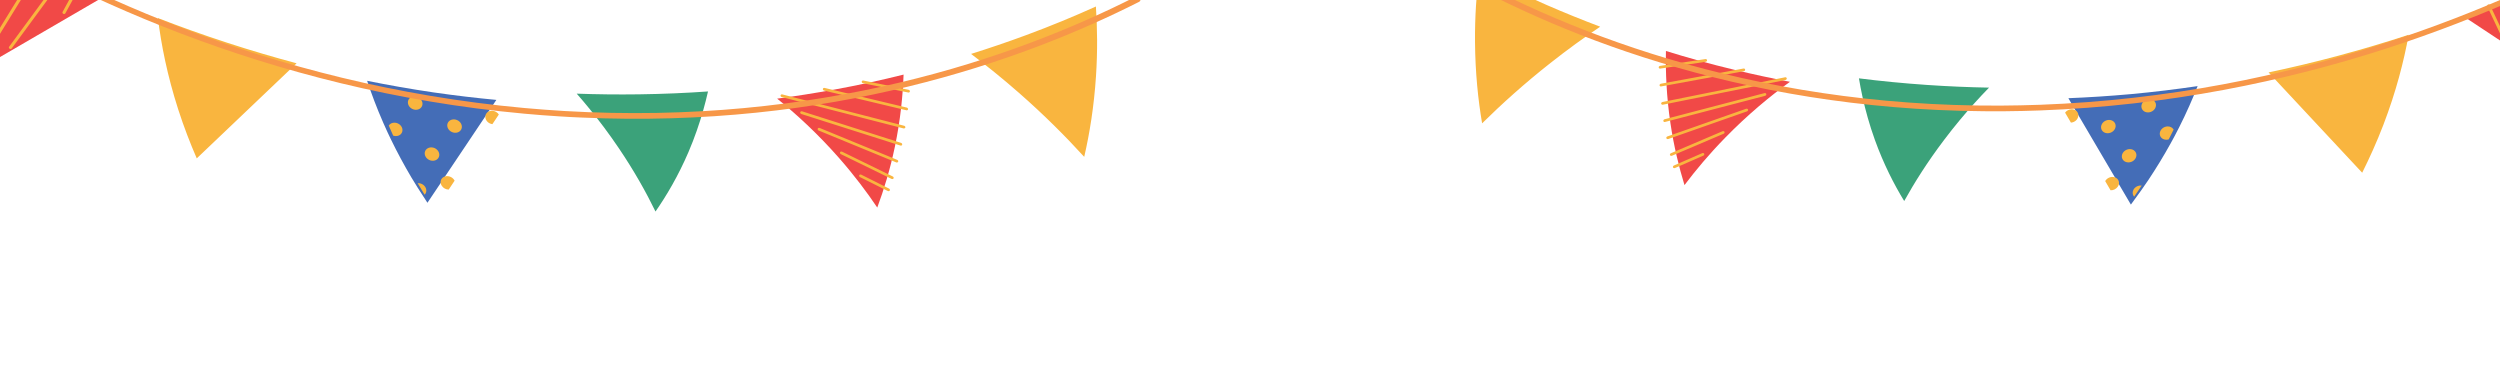 <svg viewBox="0 0 1440 226" fill="none" xmlns="http://www.w3.org/2000/svg">
<path d="M1075.86 67.932C1073.52 59.758 1071.9 52.089 1070.75 45.128C1083.09 46.684 1096.2 47.983 1110.06 48.93C1122.4 49.776 1134.3 50.264 1145.68 50.475C1140.26 56.027 1134.6 62.244 1128.81 69.212C1125.82 72.824 1122.79 76.611 1119.8 80.588C1110.18 93.297 1102.66 105.266 1096.82 115.795C1091.03 106.311 1084.99 94.588 1079.93 80.579C1078.38 76.256 1077.01 72.031 1075.86 67.932Z" fill="#3BA27A"></path>
<path d="M1205.16 80.013C1203.12 76.502 1201.06 73.032 1199 69.519L1195.83 64.128C1194.35 61.594 1192.86 59.093 1191.38 56.56C1202.82 56.103 1214.89 55.338 1227.5 54.205C1240.91 52.964 1253.72 51.376 1265.83 49.596C1262.94 56.889 1259.49 64.833 1255.24 73.237L1252.5 78.535C1251.78 79.829 1251.07 81.145 1250.36 82.462C1246.16 90.076 1241.82 97.1 1237.55 103.54C1236.13 105.631 1234.77 107.627 1233.37 109.594C1231.34 112.476 1229.33 115.244 1227.39 117.846C1225.1 113.95 1222.79 110.048 1220.51 106.144C1219.54 104.494 1218.57 102.844 1217.61 101.174C1213.47 94.132 1209.3 87.055 1205.16 80.013Z" fill="#446DB7"></path>
<path d="M1420.57 10.446L1487.79 54.924C1488.02 42.709 1489.06 28.786 1491.51 13.491C1493.75 -0.563 1496.86 -13.342 1500.19 -24.644C1489.86 -19.381 1478.91 -14.089 1467.42 -8.885C1451.12 -1.521 1435.45 4.885 1420.57 10.446ZM999.031 40.218C1010.02 42.848 1020.7 45.142 1031.01 47.113C1019.66 55.347 1006.75 65.962 993.733 79.296C984.35 88.9 976.612 98.176 970.265 106.621C967.099 96.3 964.153 84.35 962.158 70.897C959.889 55.555 959.325 41.511 959.578 29.357C971.849 33.173 985.023 36.857 999.031 40.218Z" fill="#F14947"></path>
<path d="M1496.85 -10.067C1497.31 -10.298 1497.49 -10.784 1497.28 -11.175L1491.34 -22.691C1491.14 -23.079 1490.63 -23.211 1490.17 -22.98C1489.72 -22.749 1489.54 -22.263 1489.74 -21.875L1495.68 -10.356C1495.83 -10.091 1496.09 -9.929 1496.38 -9.93C1496.55 -9.931 1496.7 -9.972 1496.85 -10.067ZM1441.58 20.525C1442.04 20.328 1442.26 19.838 1442.05 19.448L1434.27 2.935C1434.1 2.54 1433.59 2.387 1433.14 2.607C1432.69 2.806 1432.46 3.294 1432.67 3.685L1440.44 20.208C1440.57 20.469 1440.87 20.628 1441.18 20.631C1441.29 20.629 1441.44 20.599 1441.58 20.525ZM1492.32 9.529C1492.77 9.332 1493 8.843 1492.82 8.458L1481.26 -17.966C1481.09 -18.361 1480.57 -18.526 1480.13 -18.327C1479.68 -18.128 1479.45 -17.64 1479.63 -17.245L1491.19 9.146C1491.3 9.439 1491.6 9.598 1491.93 9.592C1492.07 9.595 1492.21 9.565 1492.32 9.529ZM1490.23 30.741C1490.67 30.541 1490.89 30.052 1490.69 29.663L1470.76 -12.732C1470.59 -13.114 1470.07 -13.28 1469.62 -13.049C1469.18 -12.85 1468.95 -12.36 1469.16 -11.971L1489.08 30.422C1489.2 30.682 1489.5 30.841 1489.82 30.844C1489.93 30.842 1490.07 30.802 1490.23 30.741ZM1471.15 42.262C1471.56 42.001 1471.73 41.511 1471.48 41.159L1444.05 -1.135C1443.81 -1.498 1443.28 -1.598 1442.86 -1.326C1442.45 -1.065 1442.29 -0.586 1442.53 -0.222L1469.96 42.071C1470.11 42.304 1470.35 42.428 1470.63 42.425C1470.81 42.391 1471 42.358 1471.15 42.262ZM1488.96 54.189C1489.41 53.968 1489.6 53.472 1489.4 53.083L1457.28 -6.725C1457.07 -7.116 1456.55 -7.237 1456.1 -7.006C1455.66 -6.783 1455.46 -6.289 1455.67 -5.898L1487.78 53.91C1487.93 54.164 1488.21 54.295 1488.49 54.292C1488.66 54.324 1488.8 54.295 1488.96 54.189ZM1233.61 106.886C1233.44 106.854 1233.23 106.859 1233.01 106.852C1230.67 106.862 1228.65 108.596 1228.44 110.717C1228.34 111.717 1228.68 112.628 1229.28 113.308L1233.61 106.886ZM1218.78 102.422C1216.86 101.359 1214.25 102.019 1212.89 103.844C1212.8 103.974 1212.68 104.144 1212.59 104.308C1213.62 106.053 1214.64 107.807 1215.68 109.597C1217.2 109.68 1218.8 108.964 1219.74 107.66C1221.13 105.83 1220.69 103.496 1218.78 102.422ZM1249.17 80.288C1248.77 80.417 1248.3 80.486 1247.84 80.489C1245.49 80.499 1243.83 78.782 1244.04 76.661C1244.26 74.553 1246.3 72.823 1248.62 72.809C1250.14 72.803 1251.37 73.544 1252.01 74.648L1249.17 80.288ZM1226.76 85.875C1224.45 85.881 1222.39 87.619 1222.19 89.729C1221.96 91.848 1223.68 93.563 1225.99 93.546C1228.29 93.54 1230.35 91.813 1230.56 89.692C1230.77 87.584 1229.06 85.868 1226.76 85.875ZM1238.03 57.076C1235.72 57.093 1233.67 58.82 1233.46 60.941C1233.24 63.049 1234.95 64.764 1237.26 64.758C1239.56 64.752 1241.62 63.014 1241.83 60.904C1242.05 58.785 1240.37 57.066 1238.03 57.076ZM1214.79 69.078C1212.48 69.084 1210.43 70.812 1210.22 72.933C1210 75.041 1211.71 76.766 1214.02 76.75C1216.32 76.744 1218.38 75.016 1218.6 72.898C1218.81 70.787 1217.13 69.068 1214.79 69.078ZM1193.3 62.951C1191.74 62.951 1190.31 63.744 1189.49 64.878L1192.85 70.626C1195.06 70.49 1196.9 68.823 1197.11 66.771C1197.36 64.656 1195.64 62.941 1193.3 62.951ZM956.347 39.507L982.462 35.593C982.924 35.521 983.331 35.1 983.262 34.68C983.193 34.26 982.811 33.939 982.331 34.029L956.216 37.944C955.754 38.015 955.347 38.436 955.416 38.856C955.446 39.247 955.778 39.535 956.204 39.537C956.275 39.505 956.313 39.501 956.347 39.507ZM956.868 49.775L1004.44 41.032C1004.91 40.94 1005.27 40.51 1005.2 40.09C1005.15 39.661 1004.72 39.376 1004.24 39.479L956.672 48.222C956.203 48.315 955.843 48.745 955.9 49.163C955.93 49.553 956.295 49.814 956.687 49.809C956.735 49.773 956.796 49.773 956.868 49.775ZM957.8 60.313L1028.41 46.079C1028.88 45.976 1029.24 45.557 1029.18 45.126C1029.12 44.708 1028.68 44.421 1028.22 44.516L957.607 58.75C957.123 58.85 956.766 59.27 956.832 59.7C956.9 60.087 957.229 60.307 957.617 60.312C957.69 60.349 957.727 60.311 957.8 60.313ZM959.143 70.227L1016.68 55.198C1017.15 55.061 1017.47 54.646 1017.38 54.187C1017.27 53.761 1016.84 53.51 1016.33 53.639L958.796 68.691C958.324 68.828 957.99 69.252 958.094 69.713C958.161 70.064 958.487 70.296 958.879 70.29C958.962 70.261 959.061 70.257 959.143 70.227ZM960.911 80.075L1006.27 64.148C1006.74 63.99 1006.99 63.528 1006.86 63.107C1006.72 62.685 1006.25 62.494 1005.77 62.652L960.428 78.581C959.949 78.739 959.689 79.199 959.818 79.619C959.93 79.946 960.232 80.139 960.586 80.138C960.696 80.136 960.805 80.1 960.911 80.075ZM963.027 89.716L992.79 77.045C993.241 76.858 993.463 76.369 993.326 75.969C993.159 75.587 992.641 75.422 992.197 75.587L962.434 88.258C961.98 88.455 961.758 88.945 961.898 89.333C962.009 89.626 962.31 89.784 962.626 89.787C962.775 89.816 962.881 89.79 963.027 89.716ZM964.8 96.77L981.127 89.65C981.57 89.451 981.804 88.963 981.629 88.568C981.451 88.184 980.933 88.018 980.49 88.217L964.162 95.338C963.719 95.537 963.497 96.027 963.66 96.419C963.771 96.712 964.084 96.873 964.403 96.865C964.547 96.836 964.657 96.834 964.8 96.77ZM1306.7 41.717L1360.62 99.489C1364.83 91.078 1369 81.864 1372.84 71.865C1380.15 52.771 1384.65 35.228 1387.39 20.031C1374.73 24.18 1361.19 28.263 1346.87 32.098C1332.87 35.856 1319.42 39.03 1306.7 41.717ZM890.83 2.848C901.398 7.457 911.726 11.613 921.708 15.376C912.535 21.562 902.933 28.493 893.063 36.279C877.954 48.177 864.881 59.995 853.695 71.039C851.395 57.551 849.753 41.879 849.609 24.317C849.479 9.712 850.448 -3.714 851.938 -15.763C863.911 -9.497 876.861 -3.24 890.83 2.848Z" fill="#F9B53F"></path>
<path d="M1152.23 60.833C1159.8 60.789 1167.41 60.625 1175.17 60.351C1322.94 54.857 1442.05 4.16 1515.95 -37.395C1516.81 -37.872 1517.86 -37.675 1518.32 -36.914C1518.74 -36.149 1518.41 -35.139 1517.54 -34.629C1443.22 7.161 1323.47 58.122 1174.92 63.62C1168.26 63.88 1161.65 64.012 1155.16 64.073C1150.85 64.122 1146.53 64.125 1142.3 64.063C1000.28 62.819 893.582 18.588 827.365 -19.816C826.6 -20.273 826.418 -21.273 827.004 -22.082C827.59 -22.857 828.686 -23.139 829.497 -22.673C896.77 16.418 1006.27 61.536 1152.23 60.833Z" fill="#F79748"></path>
<path d="M401.371 75.174C404.189 67.137 406.259 59.566 407.814 52.677C395.324 53.561 382.063 54.145 368.084 54.338C355.633 54.513 343.641 54.354 332.19 53.947C337.314 59.786 342.649 66.303 348.072 73.576C350.869 77.347 353.706 81.293 356.485 85.428C365.426 98.644 372.296 111.007 377.566 121.839C383.929 112.682 390.669 101.302 396.56 87.585C398.366 83.352 399.982 79.206 401.371 75.174Z" fill="#3BA27A"></path>
<path d="M270.711 80.217C272.967 76.822 275.235 73.468 277.503 70.071L280.998 64.858C282.634 62.409 284.267 59.992 285.903 57.542C274.435 56.465 262.342 55.045 249.726 53.228C236.322 51.26 223.542 48.978 211.465 46.543C213.952 53.984 216.972 62.105 220.764 70.73L223.21 76.169C223.856 77.501 224.497 78.854 225.138 80.208C228.928 88.04 232.888 95.291 236.811 101.956C238.115 104.121 239.368 106.188 240.66 108.228C242.537 111.218 244.406 114.092 246.203 116.796C248.724 113.029 251.277 109.257 253.783 105.481C254.854 103.886 255.925 102.291 256.99 100.676C261.555 93.868 266.145 87.025 270.711 80.217Z" fill="#446DB7"></path>
<path d="M58.16 -0.964L-11.952 39.807C-11.48 27.595 -11.728 13.633 -13.32 -1.776C-14.771 -15.934 -17.167 -28.866 -19.866 -40.335C-9.779 -34.517 0.923 -28.637 12.171 -22.816C28.143 -14.574 43.519 -7.326 58.16 -0.964ZM480.183 51.668C468.987 53.698 458.122 55.41 447.641 56.817C458.582 65.657 470.955 76.96 483.274 90.985C492.157 101.087 499.405 110.772 505.302 119.551C509.074 109.415 512.719 97.64 515.493 84.311C518.651 69.112 520.022 55.117 520.462 42.964C507.909 46.108 494.456 49.072 480.183 51.668Z" fill="#F14947"></path>
<path d="M-17.343 -25.595C-17.786 -25.85 -17.943 -26.345 -17.707 -26.724L-11.084 -37.904C-10.86 -38.281 -10.333 -38.384 -9.89 -38.129C-9.447 -37.873 -9.29 -37.378 -9.514 -37.001L-16.148 -25.82C-16.309 -25.563 -16.582 -25.415 -16.877 -25.432C-17.049 -25.443 -17.194 -25.491 -17.343 -25.595ZM36.465 7.962C36.02 7.74 35.824 7.239 36.06 6.86L44.819 -9.21C45.017 -9.595 45.538 -9.72 45.978 -9.475C46.412 -9.252 46.619 -8.753 46.383 -8.374L37.628 7.707C37.491 7.961 37.179 8.103 36.861 8.089C36.751 8.081 36.608 8.044 36.465 7.962ZM-13.906 -5.777C-14.352 -5.998 -14.547 -6.499 -14.346 -6.873L-1.221 -32.637C-1.022 -33.022 -0.492 -33.159 -0.058 -32.936C0.376 -32.713 0.583 -32.213 0.385 -31.828L-12.75 -6.098C-12.878 -5.812 -13.19 -5.669 -13.522 -5.693C-13.656 -5.697 -13.799 -5.735 -13.906 -5.777ZM-13.016 15.522C-13.45 15.299 -13.646 14.798 -13.421 14.421L9.039 -26.839C9.229 -27.212 9.759 -27.349 10.202 -27.094C10.636 -26.871 10.831 -26.369 10.607 -25.992L-11.842 15.266C-11.979 15.519 -12.291 15.661 -12.608 15.647C-12.719 15.639 -12.865 15.591 -13.016 15.522ZM5.502 28.066C5.1 27.782 4.966 27.284 5.237 26.946L35.22 -13.806C35.488 -14.155 36.024 -14.226 36.429 -13.932C36.831 -13.649 36.962 -13.161 36.694 -12.812L6.711 27.939C6.542 28.163 6.295 28.275 6.012 28.256C5.831 28.213 5.651 28.169 5.502 28.066ZM-13.082 39.01C-13.522 38.765 -13.682 38.259 -13.458 37.882L22.242 -20.107C22.478 -20.486 23.008 -20.578 23.451 -20.323C23.879 -20.077 24.051 -19.573 23.815 -19.194L-11.885 38.795C-12.048 39.041 -12.33 39.157 -12.613 39.138C-12.788 39.161 -12.93 39.124 -13.082 39.01ZM240.577 105.511C240.752 105.488 240.962 105.505 241.181 105.51C243.534 105.647 245.466 107.489 245.556 109.619C245.597 110.622 245.209 111.515 244.562 112.161L240.577 105.511ZM255.741 101.859C257.728 100.901 260.321 101.702 261.579 103.599C261.664 103.734 261.771 103.91 261.853 104.079C260.714 105.765 259.589 107.461 258.45 109.193C256.918 109.193 255.35 108.391 254.479 107.038C253.183 105.135 253.757 102.828 255.741 101.859ZM226.459 78.101C226.849 78.252 227.321 78.346 227.787 78.374C230.141 78.512 231.912 76.887 231.822 74.757C231.723 72.64 229.769 70.802 227.438 70.661C225.906 70.572 224.627 71.246 223.925 72.314L226.459 78.101ZM248.669 84.898C250.985 85.03 252.954 86.877 253.041 88.996C253.143 91.124 251.322 92.744 249.003 92.602C246.687 92.471 244.721 90.634 244.631 88.504C244.532 86.387 246.353 84.767 248.669 84.898ZM238.981 55.524C241.3 55.666 243.266 57.502 243.357 59.632C243.456 61.749 241.635 63.369 239.319 63.238C237.003 63.107 235.033 61.259 234.946 59.14C234.844 57.012 236.627 55.386 238.981 55.524ZM261.66 68.773C263.976 68.904 265.942 70.741 266.032 72.871C266.131 74.988 264.313 76.619 261.994 76.477C259.678 76.346 257.712 74.509 257.61 72.381C257.523 70.262 259.306 68.636 261.66 68.773ZM283.606 63.821C285.173 63.905 286.565 64.775 287.329 65.953L283.623 71.51C281.406 71.254 279.652 69.49 279.556 67.428C279.431 65.303 281.252 63.683 283.606 63.821ZM523.129 53.277L497.102 47.948C496.642 47.852 496.258 47.41 496.351 46.994C496.444 46.578 496.846 46.278 497.324 46.394L523.35 51.723C523.811 51.819 524.195 52.261 524.102 52.677C524.049 53.065 523.7 53.336 523.272 53.314C523.202 53.278 523.164 53.272 523.129 53.277ZM522.018 63.504L474.699 52.188C474.233 52.07 473.895 51.621 473.989 51.205C474.067 50.78 474.516 50.519 474.985 50.647L522.304 61.963C522.77 62.081 523.108 62.53 523.026 62.944C522.974 63.333 522.592 63.574 522.199 63.547C522.152 63.508 522.091 63.505 522.018 63.504ZM520.479 73.978L450.316 55.926C449.846 55.797 449.511 55.36 449.602 54.933C449.683 54.518 450.144 54.256 450.598 54.375L520.762 72.427C521.243 72.554 521.578 72.992 521.487 73.418C521.397 73.8 521.053 74.003 520.663 73.987C520.587 74.02 520.552 73.979 520.479 73.978ZM518.562 83.807L461.589 65.671C461.123 65.508 460.826 65.077 460.945 64.624C461.074 64.203 461.519 63.976 462.032 64.132L518.999 82.291C519.465 82.454 519.777 82.895 519.646 83.35C519.558 83.698 519.217 83.911 518.824 83.884C518.743 83.85 518.644 83.841 518.562 83.807ZM516.222 93.546L471.543 75.176C471.071 74.991 470.847 74.516 471.001 74.104C471.167 73.689 471.654 73.524 472.126 73.708L516.793 92.08C517.265 92.264 517.501 92.738 517.347 93.15C517.215 93.471 516.901 93.647 516.545 93.626C516.435 93.619 516.327 93.577 516.222 93.546ZM513.544 103.06L484.352 88.788C483.909 88.577 483.714 88.076 483.874 87.685C484.063 87.312 484.594 87.175 485.03 87.364L514.223 101.636C514.669 101.858 514.864 102.359 514.701 102.739C514.573 103.025 514.261 103.167 513.943 103.153C513.792 103.173 513.687 103.142 513.544 103.06ZM511.359 110.009L495.354 102.011C494.92 101.788 494.713 101.288 494.911 100.903C495.112 100.529 495.643 100.392 496.077 100.615L512.081 108.613C512.515 108.836 512.711 109.337 512.524 109.721C512.396 110.007 512.073 110.151 511.752 110.126C511.609 110.088 511.499 110.081 511.359 110.009ZM170.836 36.454L113.334 91.225C109.577 82.595 105.918 73.166 102.633 62.971C96.371 43.504 92.847 25.738 90.969 10.412C103.455 15.243 116.829 20.057 131.004 24.664C144.865 29.178 158.199 33.078 170.836 36.454ZM591.082 20.222C580.195 24.251 569.576 27.841 559.327 31.057C568.195 37.734 577.449 45.178 586.926 53.49C601.433 66.194 613.898 78.708 624.51 90.345C627.593 76.999 630.14 61.435 631.289 43.904C632.254 29.323 632.048 15.862 631.239 3.747C618.846 9.354 605.471 14.901 591.082 20.222Z" fill="#F9B53F"></path>
<path d="M325.013 63.936C317.408 63.482 309.77 62.904 301.979 62.209C153.756 48.695 36.93 -8.408 -34.974 -53.925C-35.818 -54.449 -36.881 -54.309 -37.384 -53.574C-37.849 -52.833 -37.582 -51.807 -36.729 -51.25C35.584 -5.475 153.035 51.927 302.045 65.487C308.727 66.109 315.361 66.599 321.877 67.012C326.215 67.296 330.553 67.534 334.811 67.702C477.636 74.173 587.416 35.793 656.171 1.034C656.966 0.618 657.206 -0.37 656.664 -1.21C656.118 -2.015 655.033 -2.357 654.191 -1.935C584.335 33.452 471.692 72.566 325.013 63.936Z" fill="#F79748"></path>
</svg>
